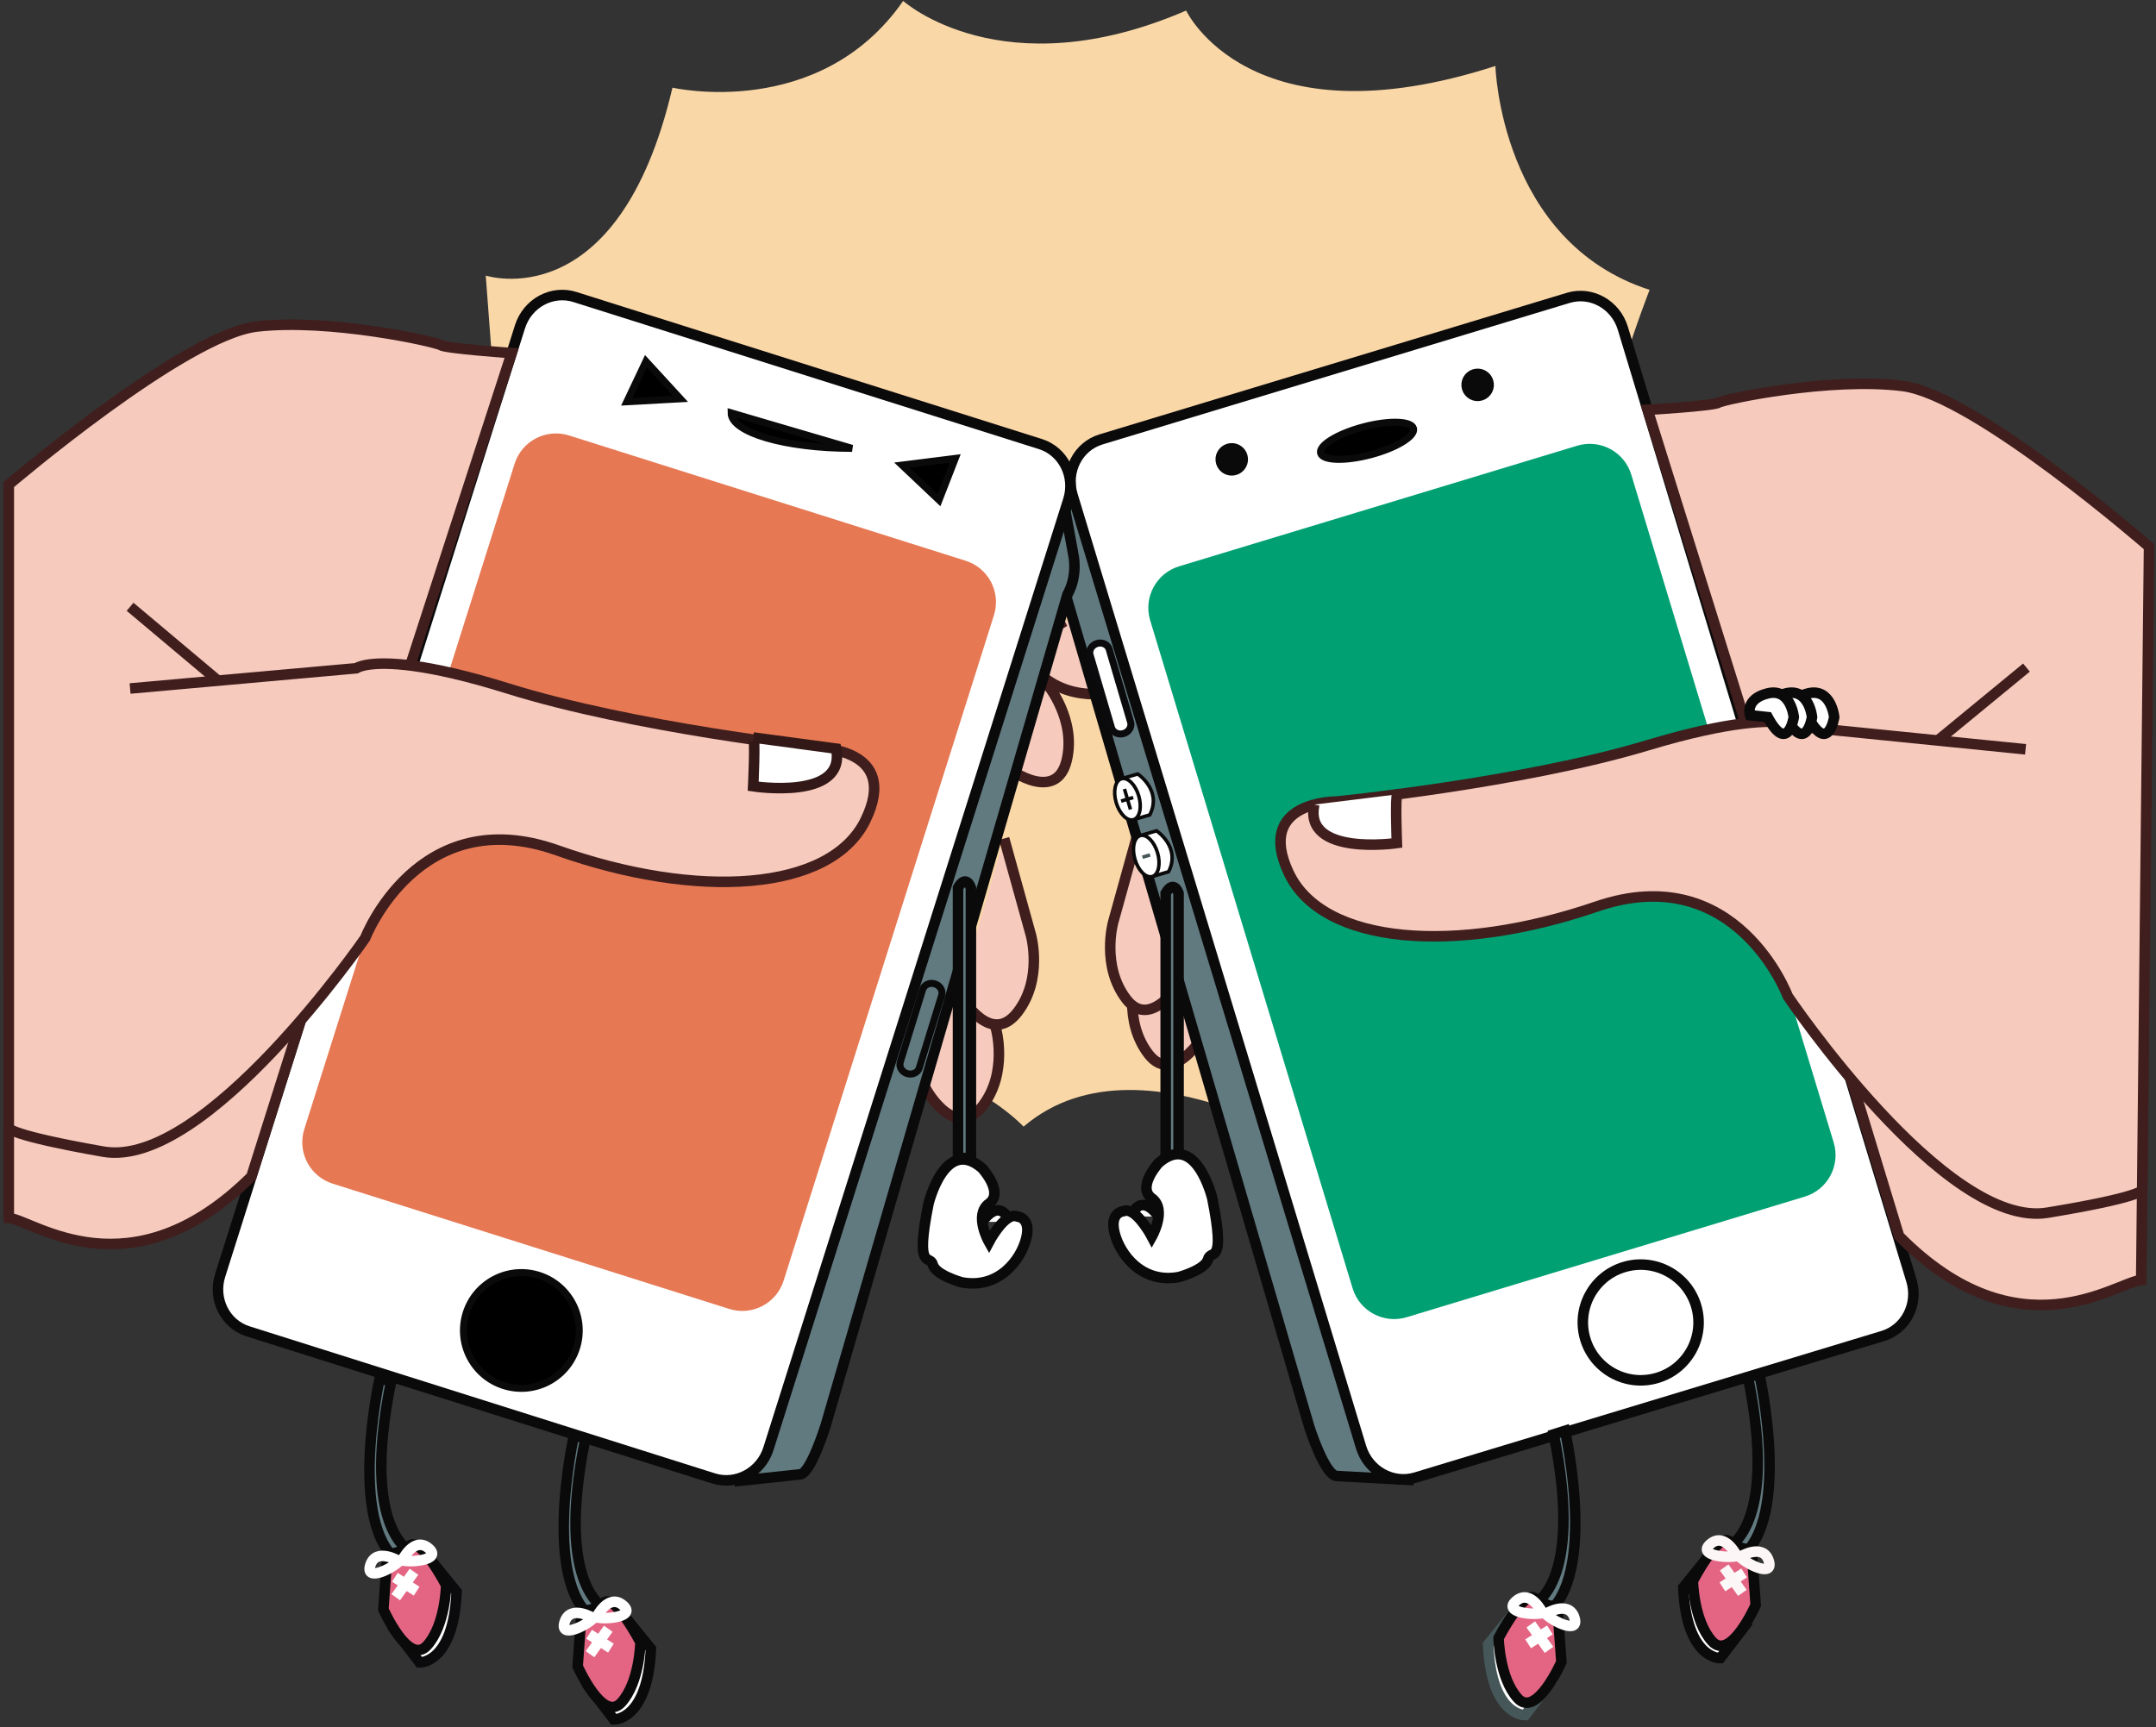 <?xml version="1.0" encoding="UTF-8" standalone="no"?>
<svg width="614px" height="492px" viewBox="0 0 614 492" version="1.1" xmlns="http://www.w3.org/2000/svg" xmlns:xlink="http://www.w3.org/1999/xlink" xmlns:sketch="http://www.bohemiancoding.com/sketch/ns">
    <rect x="0" y="0" width="614" height="492" fill="#333333" stroke="none"/>
    <!-- Generator: Sketch 3.2.2 (9983) - http://www.bohemiancoding.com/sketch -->
    <title>Untitled</title>
    <desc>Created with Sketch.</desc>
    <defs></defs>
    <g id="Page-1" stroke="none" stroke-width="1" fill="none" fill-rule="evenodd" sketch:type="MSPage">
        <g id="cheers6ai" sketch:type="MSLayerGroup" transform="translate(2, 0)">
            <path d="M189.51,24.968 C189.51,24.968 231.351,34.575 255.212,0.263 C255.212,0.263 283.412,25.654 335.799,3.008 C335.799,3.008 353.872,41.437 423.869,18.792 C423.869,18.792 425.242,68.805 467.788,82.571 C467.788,82.571 411.518,224.339 467.788,265.333 C467.788,265.333 378.823,281.623 385.563,335.15 C385.563,335.15 324.64,290.908 289.504,320.919 C289.504,320.919 252.271,280.981 200.822,320.074 C200.822,320.074 193.293,265.152 145.256,279.564 C145.256,279.564 180.94,210.941 145.256,197.215 C109.571,183.489 145.256,197.215 145.256,197.215 L136.335,78.494 C136.335,78.494 174.062,90.847 189.51,24.968" id="Fill-6" fill="#FAD7A7" sketch:type="MSShapeGroup"></path>
            <path d="M274.017,265.529 L281.643,293.025 C281.643,293.025 285.16,305.525 277.83,315.025 C270.5,324.525 262.463,312.025 261.278,309.314" id="Fill-7" fill="#F6CABC" sketch:type="MSShapeGroup"></path>
            <path d="M274.017,265.529 L281.643,293.025 C281.643,293.025 285.16,305.525 277.83,315.025 C270.5,324.525 262.463,312.025 261.278,309.314" id="Stroke-8" stroke="#401E1D" stroke-width="3" sketch:type="MSShapeGroup"></path>
            <path d="M283.963,238.841 L291.589,266.335 C291.589,266.335 295.106,278.835 287.776,288.335 C280.446,297.835 272.41,285.335 271.224,282.626" id="Fill-9" fill="#F6CABC" sketch:type="MSShapeGroup"></path>
            <path d="M283.963,238.841 L291.589,266.335 C291.589,266.335 295.106,278.835 287.776,288.335 C280.446,297.835 272.41,285.335 271.224,282.626" id="Stroke-10" stroke="#401E1D" stroke-width="3" sketch:type="MSShapeGroup"></path>
            <path d="M328.919,250.808 L321.294,278.303 C321.294,278.303 317.776,290.803 325.106,300.304 C332.437,309.804 341.977,293.738 343.162,291.027" id="Fill-11" fill="#F6CABC" sketch:type="MSShapeGroup"></path>
            <path d="M328.919,250.808 L321.294,278.303 C321.294,278.303 317.776,290.803 325.106,300.304 C332.437,309.804 341.977,293.738 343.162,291.027" id="Stroke-12" stroke="#401E1D" stroke-width="3" sketch:type="MSShapeGroup"></path>
            <path d="M322.639,235.192 L315.014,262.687 C315.014,262.687 311.496,275.187 318.826,284.687 C326.156,294.187 335.696,278.121 336.882,275.412" id="Fill-13" fill="#F6CABC" sketch:type="MSShapeGroup"></path>
            <path d="M322.639,235.192 L315.014,262.687 C315.014,262.687 311.496,275.187 318.826,284.687 C326.156,294.187 335.696,278.121 336.882,275.412" id="Stroke-14" stroke="#401E1D" stroke-width="3" sketch:type="MSShapeGroup"></path>
            <path d="M278.138,172.976 L296.296,194.985 C296.296,194.985 304.597,204.971 301.769,216.632 C298.941,228.294 286.512,220.148 284.326,218.155" id="Fill-15" fill="#F6CABC" sketch:type="MSShapeGroup"></path>
            <path d="M278.138,172.976 L296.296,194.985 C296.296,194.985 304.597,204.971 301.769,216.632 C298.941,228.294 286.512,220.148 284.326,218.155" id="Stroke-16" stroke="#401E1D" stroke-width="3" sketch:type="MSShapeGroup"></path>
            <path d="M345.613,187.553 L318.524,196.515 C318.524,196.515 306.211,200.64 296.364,193.783 C286.517,186.926 298.609,178.287 301.257,176.971" id="Fill-17" fill="#F6CABC" sketch:type="MSShapeGroup"></path>
            <path d="M345.613,187.553 L318.524,196.515 C318.524,196.515 306.211,200.64 296.364,193.783 C286.517,186.926 298.609,178.287 301.257,176.971" id="Stroke-18" stroke="#401E1D" stroke-width="3" sketch:type="MSShapeGroup"></path>
            <path d="M304.627,132.462 L299.124,154.729 C299.124,154.729 297.232,160.748 300.584,166.284 L370.869,406.455 C370.869,406.455 375.272,420.373 378.734,420.441 L400.597,421.625" id="Fill-19" fill="#617A80" sketch:type="MSShapeGroup"></path>
            <path d="M304.627,132.462 L299.124,154.729 C299.124,154.729 297.232,160.748 300.584,166.284 L370.869,406.455 C370.869,406.455 375.272,420.373 378.734,420.441 L400.597,421.625" id="Stroke-20" stroke="#0B0A0B" stroke-width="3" sketch:type="MSShapeGroup"></path>
            <path d="M330.795,248.314 L326.152,249.679 L322.726,238.021 L327.367,236.656 C327.367,236.656 334.356,241.287 330.795,248.314" id="Fill-21" fill="#FFFFFF" sketch:type="MSShapeGroup"></path>
            <path d="M330.795,248.314 L326.152,249.679 L322.726,238.021 L327.367,236.656 C327.367,236.656 334.356,241.287 330.795,248.314 L330.795,248.314 Z" id="Stroke-22" stroke="#0B0A0B" sketch:type="MSShapeGroup"></path>
            <path d="M327.653,242.905 C328.6,246.125 327.927,249.157 326.152,249.679 C324.376,250.201 322.17,248.013 321.225,244.795 C320.276,241.575 320.95,238.543 322.726,238.021 C324.502,237.5 326.707,239.686 327.653,242.905" id="Fill-23" fill="#FFFFFF" sketch:type="MSShapeGroup"></path>
            <path d="M327.653,242.905 C328.6,246.125 327.927,249.157 326.152,249.679 C324.376,250.201 322.17,248.013 321.225,244.795 C320.276,241.575 320.95,238.543 322.726,238.021 C324.502,237.5 326.707,239.686 327.653,242.905 L327.653,242.905 Z" id="Stroke-24" stroke="#0B0A0B" sketch:type="MSShapeGroup"></path>
            <path d="M319.978,205.685 C320.379,207.047 319.484,208.51 317.981,208.952 C316.479,209.393 314.937,208.647 314.534,207.284 L308.441,186.558 C308.042,185.196 308.936,183.734 310.438,183.292 C311.941,182.85 313.484,183.597 313.886,184.959 L319.978,205.685" id="Fill-25" fill="#FFFFFF" sketch:type="MSShapeGroup"></path>
            <path d="M319.978,205.685 C320.379,207.047 319.484,208.51 317.981,208.952 C316.479,209.393 314.937,208.647 314.534,207.284 L308.441,186.558 C308.042,185.196 308.936,183.734 310.438,183.292 C311.941,182.85 313.484,183.597 313.886,184.959 L319.978,205.685 L319.978,205.685 Z" id="Stroke-26" stroke="#0B0A0C" stroke-width="2" sketch:type="MSShapeGroup"></path>
            <path d="M325.444,232.122 L320.802,233.488 L317.374,221.829 L322.019,220.463 C322.019,220.463 329.006,225.095 325.444,232.122" id="Fill-27" fill="#FFFFFF" sketch:type="MSShapeGroup"></path>
            <path d="M325.444,232.122 L320.802,233.488 L317.374,221.829 L322.019,220.463 C322.019,220.463 329.006,225.095 325.444,232.122 L325.444,232.122 Z" id="Stroke-28" stroke="#0B0A0B" sketch:type="MSShapeGroup"></path>
            <path d="M322.303,226.714 C323.249,229.933 322.576,232.965 320.802,233.488 C319.026,234.009 316.818,231.822 315.873,228.603 C314.928,225.383 315.599,222.351 317.374,221.829 C319.149,221.307 321.356,223.493 322.303,226.714" id="Fill-29" fill="#FFFFFF" sketch:type="MSShapeGroup"></path>
            <path d="M322.303,226.714 C323.249,229.933 322.576,232.965 320.802,233.488 C319.026,234.009 316.818,231.822 315.873,228.603 C314.928,225.383 315.599,222.351 317.374,221.829 C319.149,221.307 321.356,223.493 322.303,226.714 L322.303,226.714 Z" id="Stroke-30" stroke="#0B0A0B" sketch:type="MSShapeGroup"></path>
            <path d="M318.232,224.743 L319.945,230.572" id="Fill-31" fill="#FFFFFF" sketch:type="MSShapeGroup"></path>
            <path d="M318.232,224.743 L319.945,230.572" id="Stroke-32" stroke="#0B0A0B" sketch:type="MSShapeGroup"></path>
            <path d="M317.273,228.191 L320.721,227.178" id="Fill-33" fill="#FFFFFF" sketch:type="MSShapeGroup"></path>
            <path d="M317.273,228.191 L320.721,227.178" id="Stroke-34" stroke="#0B0A0B" sketch:type="MSShapeGroup"></path>
            <path d="M323.35,244.17 L325.525,243.53" id="Stroke-35" stroke="#455759" sketch:type="MSShapeGroup"></path>
            <path d="M299.751,136.524 L303.674,158.002 C303.674,158.002 305.081,163.791 302.01,169.317 L233.139,406.029 C233.139,406.029 228.866,419.763 225.892,419.964 L207.099,421.97" id="Fill-36" fill="#617A80" sketch:type="MSShapeGroup"></path>
            <path d="M299.751,136.524 L303.674,158.002 C303.674,158.002 305.081,163.791 302.01,169.317 L233.139,406.029 C233.139,406.029 228.866,419.763 225.892,419.964 L207.099,421.97" id="Stroke-37" stroke="#0B0A0B" stroke-width="3" sketch:type="MSShapeGroup"></path>
            <path d="M542.34,364.738 C544.389,371.496 540.753,378.578 534.22,380.558 L401.15,420.878 C394.617,422.859 387.66,418.982 385.613,412.226 L303.428,140.988 C301.383,134.23 305.017,127.146 311.55,125.167 L444.619,84.847 C451.152,82.868 458.109,86.741 460.156,93.499 L542.34,364.738" id="Fill-38" fill="#FFFFFF" sketch:type="MSShapeGroup"></path>
            <path d="M542.34,364.738 C544.389,371.496 540.753,378.578 534.22,380.558 L401.15,420.878 C394.617,422.859 387.66,418.982 385.613,412.226 L303.428,140.988 C301.383,134.23 305.017,127.146 311.55,125.167 L444.619,84.847 C451.152,82.868 458.109,86.741 460.156,93.499 L542.34,364.738 L542.34,364.738 Z" id="Stroke-39" stroke="#0B0A0B" stroke-width="3" sketch:type="MSShapeGroup"></path>
            <path d="M520.211,325.449 C522.192,331.982 518.502,338.882 511.969,340.861 L398.612,375.208 C392.079,377.187 385.179,373.496 383.199,366.964 L325.558,176.724 C323.576,170.191 327.269,163.29 333.802,161.311 L447.158,126.963 C453.691,124.984 460.59,128.676 462.569,135.209 L520.211,325.449" id="Fill-40" fill="#00A072" sketch:type="MSShapeGroup"></path>
            <path d="M481.023,371.923 C483.662,380.634 478.739,389.835 470.03,392.474 C461.321,395.115 452.12,390.193 449.481,381.48 C446.841,372.769 451.762,363.572 460.473,360.931 C469.183,358.292 478.383,363.214 481.023,371.923" id="Fill-41" fill="#FFFFFF" sketch:type="MSShapeGroup"></path>
            <path d="M481.023,371.923 C483.662,380.634 478.739,389.835 470.03,392.474 C461.321,395.115 452.12,390.193 449.481,381.48 C446.841,372.769 451.762,363.572 460.473,360.931 C469.183,358.292 478.383,363.214 481.023,371.923 L481.023,371.923 Z" id="Stroke-42" stroke="#0B0A0B" stroke-width="3" sketch:type="MSShapeGroup"></path>
            <path d="M351.784,129.938 C352.285,131.593 351.349,133.342 349.694,133.844 C348.039,134.346 346.291,133.409 345.788,131.755 C345.287,130.099 346.222,128.351 347.876,127.849 C349.533,127.346 351.281,128.283 351.784,129.938" id="Fill-43" fill="#0B0A0B" sketch:type="MSShapeGroup"></path>
            <path d="M351.784,129.938 C352.285,131.593 351.349,133.342 349.694,133.844 C348.039,134.346 346.291,133.409 345.788,131.755 C345.287,130.099 346.222,128.351 347.876,127.849 C349.533,127.346 351.281,128.283 351.784,129.938 L351.784,129.938 Z" id="Stroke-44" stroke="#0B0A0B" stroke-width="3" sketch:type="MSShapeGroup"></path>
            <path d="M421.809,108.72 C422.31,110.376 421.375,112.125 419.719,112.627 C418.064,113.128 416.315,112.192 415.815,110.538 C415.312,108.882 416.248,107.132 417.902,106.631 C419.558,106.129 421.308,107.065 421.809,108.72" id="Fill-45" fill="#0B0A0B" sketch:type="MSShapeGroup"></path>
            <path d="M421.809,108.72 C422.31,110.376 421.375,112.125 419.719,112.627 C418.064,113.128 416.315,112.192 415.815,110.538 C415.312,108.882 416.248,107.132 417.902,106.631 C419.558,106.129 421.308,107.065 421.809,108.72 L421.809,108.72 Z" id="Stroke-46" stroke="#0B0A0B" stroke-width="3" sketch:type="MSShapeGroup"></path>
            <path d="M216.844,412.658 C214.717,419.388 207.715,423.181 201.207,421.125 L68.624,379.228 C62.116,377.171 58.564,370.046 60.691,363.312 L146.087,93.068 C148.216,86.335 155.217,82.545 161.725,84.601 L294.308,126.497 C300.816,128.553 304.368,135.679 302.24,142.412 L216.844,412.658" id="Fill-47" fill="#FFFFFF" sketch:type="MSShapeGroup"></path>
            <path d="M216.844,412.658 C214.717,419.388 207.715,423.181 201.207,421.125 L68.624,379.228 C62.116,377.171 58.564,370.046 60.691,363.312 L146.087,93.068 C148.216,86.335 155.217,82.545 161.725,84.601 L294.308,126.497 C300.816,128.553 304.368,135.679 302.24,142.412 L216.844,412.658 L216.844,412.658 Z" id="Stroke-48" stroke="#0B0A0B" stroke-width="3" sketch:type="MSShapeGroup"></path>
            <path d="M221.17,364.783 C219.114,371.292 212.169,374.902 205.661,372.845 L92.72,337.156 C86.212,335.101 82.603,328.156 84.659,321.648 L144.554,132.103 C146.611,125.594 153.555,121.985 160.064,124.042 L273.004,159.731 C279.513,161.788 283.122,168.731 281.065,175.24 L221.17,364.783" id="Fill-49" fill="#E67853" sketch:type="MSShapeGroup"></path>
            <path d="M162.186,383.951 C159.443,392.628 150.185,397.441 141.507,394.699 C132.829,391.957 128.017,382.697 130.759,374.019 C133.502,365.339 142.759,360.529 151.438,363.271 C160.115,366.013 164.928,375.271 162.186,383.951" id="Fill-50" fill="#FFFFFF" sketch:type="MSShapeGroup"></path>
            <path d="M162.186,383.951 C159.443,392.628 150.185,397.441 141.507,394.699 C132.829,391.957 128.017,382.697 130.759,374.019 C133.502,365.339 142.759,360.529 151.438,363.271 C160.115,366.013 164.928,375.271 162.186,383.951 L162.186,383.951 Z M181.958,102.909 L191.777,113.601 L176.503,114.437 L181.958,102.909 Z M265.419,142.464 L254.875,132.488 L270.052,130.583 L265.419,142.464 Z M206.208,117.6 C206.208,123.19 221.613,127.713 240.651,127.713 L206.208,117.6 Z M400.555,122.053 C401.135,124.239 395.679,127.581 388.369,129.517 C381.06,131.453 374.664,131.251 374.086,129.064 C373.508,126.877 378.964,123.537 386.273,121.6 C393.584,119.665 399.978,119.866 400.555,122.053 L400.555,122.053 Z" id="Stroke-51" stroke="#0B0A0B" stroke-width="2" fill="#000000" sketch:type="MSShapeGroup"></path>
            <path d="M106.148,392.558 C106.148,392.558 96,437.525 113.5,446.025 L115.5,442.275 C115.5,442.275 100.555,436.955 109.361,393.574 L106.148,392.558" id="Fill-52" fill="#617A80" sketch:type="MSShapeGroup"></path>
            <path d="M106.148,392.558 C106.148,392.558 96,437.525 113.5,446.025 L115.5,442.275 C115.5,442.275 100.555,436.955 109.361,393.574 L106.148,392.558 L106.148,392.558 Z" id="Stroke-53" stroke="#0B0A0B" stroke-width="3" sketch:type="MSShapeGroup"></path>
            <path d="M110.094,463.847 L117.492,473.56 C117.492,473.56 127.171,473.89 128.033,453.425 L119.194,442.521 L110.094,463.847" id="Fill-54" fill="#FFFFFF" sketch:type="MSShapeGroup"></path>
            <path d="M110.094,463.847 L117.492,473.56 C117.492,473.56 127.171,473.89 128.033,453.425 L119.194,442.521 L110.094,463.847 L110.094,463.847 Z" id="Stroke-55" stroke="#0B0A0C" stroke-width="3" sketch:type="MSShapeGroup"></path>
            <path d="M108.356,442.056 C108.356,442.056 109.759,443.742 114.785,440.191 C117.967,437.943 125.054,451.564 125.054,451.564 C125.054,451.564 124.878,462.976 119.588,468.771 C114.298,474.562 107.179,458.427 107.179,458.427 L108.356,442.056" id="Fill-56" fill="#E36583" sketch:type="MSShapeGroup"></path>
            <path d="M108.356,442.056 C108.356,442.056 109.759,443.742 114.785,440.191 C117.967,437.943 125.054,451.564 125.054,451.564 C125.054,451.564 124.878,462.976 119.588,468.771 C114.298,474.562 107.179,458.427 107.179,458.427 L108.356,442.056 L108.356,442.056 Z" id="Stroke-57" stroke="#0B0A0B" stroke-width="3" sketch:type="MSShapeGroup"></path>
            <path d="M110.454,449.289 L116.653,453.242" id="Fill-58" fill="#FFFFFF" sketch:type="MSShapeGroup"></path>
            <path d="M110.454,449.289 L116.653,453.242" id="Stroke-59" stroke="#FFFFFF" stroke-width="3" sketch:type="MSShapeGroup"></path>
            <path d="M110.706,454.966 L115.896,447.71" id="Fill-60" fill="#FFFFFF" sketch:type="MSShapeGroup"></path>
            <path d="M110.706,454.966 L115.896,447.71 L110.706,454.966 Z M111.652,444.708 C111.652,444.708 105.179,440.712 103.497,445.73 C101.815,450.748 109.728,446.785 111.652,444.708 L111.652,444.708 Z M112.536,444.453 C112.536,444.453 115.867,437.611 119.972,440.953 C124.077,444.292 115.273,445.177 112.536,444.453 L112.536,444.453 Z M111.246,443.308 L112.08,446.183 L111.246,443.308 Z" id="Stroke-61" stroke="#FFFFFF" stroke-width="3" sketch:type="MSShapeGroup"></path>
            <path d="M161.477,408.789 C161.477,408.789 151.329,453.755 168.829,462.255 L170.829,458.505 C170.829,458.505 155.884,453.185 164.69,409.804 L161.477,408.789" id="Fill-62" fill="#617A80" sketch:type="MSShapeGroup"></path>
            <path d="M161.477,408.789 C161.477,408.789 151.329,453.755 168.829,462.255 L170.829,458.505 C170.829,458.505 155.884,453.185 164.69,409.804 L161.477,408.789 L161.477,408.789 Z" id="Stroke-63" stroke="#0B0A0B" stroke-width="3" sketch:type="MSShapeGroup"></path>
            <path d="M165.423,480.078 L172.821,489.791 C172.821,489.791 182.501,490.121 183.362,469.656 L174.523,458.751 L165.423,480.078" id="Fill-64" fill="#FFFFFF" sketch:type="MSShapeGroup"></path>
            <path d="M165.423,480.078 L172.821,489.791 C172.821,489.791 182.501,490.121 183.362,469.656 L174.523,458.751 L165.423,480.078 L165.423,480.078 Z" id="Stroke-65" stroke="#0B0A0B" stroke-width="3" sketch:type="MSShapeGroup"></path>
            <path d="M163.686,458.287 C163.686,458.287 165.088,459.972 170.114,456.421 C173.296,454.173 180.383,467.794 180.383,467.794 C180.383,467.794 180.208,479.207 174.917,485.001 C169.627,490.792 162.508,474.658 162.508,474.658 L163.686,458.287" id="Fill-66" fill="#E36583" sketch:type="MSShapeGroup"></path>
            <path d="M163.686,458.287 C163.686,458.287 165.088,459.972 170.114,456.421 C173.296,454.173 180.383,467.794 180.383,467.794 C180.383,467.794 180.208,479.207 174.917,485.001 C169.627,490.792 162.508,474.658 162.508,474.658 L163.686,458.287 L163.686,458.287 Z" id="Stroke-67" stroke="#0B0A0B" stroke-width="3" sketch:type="MSShapeGroup"></path>
            <path d="M165.783,465.519 L171.982,469.472" id="Fill-68" fill="#FFFFFF" sketch:type="MSShapeGroup"></path>
            <path d="M165.783,465.519 L171.982,469.472" id="Stroke-69" stroke="#FFFFFF" stroke-width="3" sketch:type="MSShapeGroup"></path>
            <path d="M166.035,471.197 L171.225,463.941" id="Fill-70" fill="#FFFFFF" sketch:type="MSShapeGroup"></path>
            <path d="M166.035,471.197 L171.225,463.941 L166.035,471.197 Z M166.981,460.939 C166.981,460.939 160.508,456.943 158.826,461.96 C157.145,466.978 165.057,463.015 166.981,460.939 L166.981,460.939 Z M167.865,460.683 C167.865,460.683 171.196,453.841 175.301,457.183 C179.406,460.523 170.603,461.408 167.865,460.683 L167.865,460.683 Z M166.575,459.539 L167.409,462.414 L166.575,459.539 Z" id="Stroke-71" stroke="#FFFFFF" stroke-width="3" sketch:type="MSShapeGroup"></path>
            <path d="M499.022,391.326 C499.022,391.326 509.168,436.292 491.668,444.792 L489.668,441.042 C489.668,441.042 504.613,435.722 495.808,392.341 L499.022,391.326" id="Fill-72" fill="#617A80" sketch:type="MSShapeGroup"></path>
            <path d="M499.022,391.326 C499.022,391.326 509.168,436.292 491.668,444.792 L489.668,441.042 C489.668,441.042 504.613,435.722 495.808,392.341 L499.022,391.326 L499.022,391.326 Z" id="Stroke-73" stroke="#0B0A0B" stroke-width="3" sketch:type="MSShapeGroup"></path>
            <path d="M495.31,462.615 L487.911,472.328 C487.911,472.328 478.232,472.658 477.371,452.193 L486.21,441.289 L495.31,462.615" id="Fill-74" fill="#FFFFFF" sketch:type="MSShapeGroup"></path>
            <path d="M495.31,462.615 L487.911,472.328 C487.911,472.328 478.232,472.658 477.371,452.193 L486.21,441.289 L495.31,462.615 L495.31,462.615 Z" id="Stroke-75" stroke="#0B0A0B" stroke-width="3" sketch:type="MSShapeGroup"></path>
            <path d="M496.813,440.824 C496.813,440.824 495.41,442.509 490.384,438.958 C487.201,436.71 480.115,450.332 480.115,450.332 C480.115,450.332 480.29,461.744 485.58,467.539 C490.871,473.33 497.99,457.195 497.99,457.195 L496.813,440.824" id="Fill-76" fill="#E36583" sketch:type="MSShapeGroup"></path>
            <path d="M496.813,440.824 C496.813,440.824 495.41,442.509 490.384,438.958 C487.201,436.71 480.115,450.332 480.115,450.332 C480.115,450.332 480.29,461.744 485.58,467.539 C490.871,473.33 497.99,457.195 497.99,457.195 L496.813,440.824 L496.813,440.824 Z" id="Stroke-77" stroke="#0B0A0B" stroke-width="3" sketch:type="MSShapeGroup"></path>
            <path d="M494.715,448.056 L488.516,452.009" id="Stroke-78" stroke="#FDFBFA" stroke-width="3" sketch:type="MSShapeGroup"></path>
            <path d="M494.21,453.734 L489.021,446.478 L494.21,453.734 Z M493.517,443.476 C493.517,443.476 499.99,439.48 501.672,444.498 C503.354,449.515 495.441,445.552 493.517,443.476 L493.517,443.476 Z M492.633,443.22 C492.633,443.22 489.301,436.378 485.196,439.72 C481.092,443.06 489.895,443.945 492.633,443.22 L492.633,443.22 Z M493.922,442.076 L493.089,444.951 L493.922,442.076 Z" id="Stroke-79" stroke="#FCF6F6" stroke-width="3" sketch:type="MSShapeGroup"></path>
            <path d="M443.691,407.556 C443.691,407.556 453.84,452.523 436.34,461.023 L434.34,457.273 C434.34,457.273 449.284,451.953 440.479,408.572 L443.691,407.556" id="Fill-80" fill="#617A80" sketch:type="MSShapeGroup"></path>
            <path d="M443.691,407.556 C443.691,407.556 453.84,452.523 436.34,461.023 L434.34,457.273 C434.34,457.273 449.284,451.953 440.479,408.572 L443.691,407.556 L443.691,407.556 Z" id="Stroke-81" stroke="#0B0A0B" stroke-width="3" sketch:type="MSShapeGroup"></path>
            <path d="M439.745,478.845 L432.348,488.558 C432.348,488.558 422.668,488.888 421.807,468.423 L430.645,457.519 L439.745,478.845" id="Fill-82" fill="#FFFFFF" sketch:type="MSShapeGroup"></path>
            <path d="M439.745,478.845 L432.348,488.558 C432.348,488.558 422.668,488.888 421.807,468.423 L430.645,457.519 L439.745,478.845 L439.745,478.845 Z" id="Stroke-83" stroke="#455759" stroke-width="3" sketch:type="MSShapeGroup"></path>
            <path d="M441.482,457.054 C441.482,457.054 440.08,458.74 435.055,455.189 C431.873,452.941 424.785,466.562 424.785,466.562 C424.785,466.562 424.961,477.974 430.252,483.769 C435.541,489.56 442.66,473.425 442.66,473.425 L441.482,457.054" id="Fill-84" fill="#E36583" sketch:type="MSShapeGroup"></path>
            <path d="M441.482,457.054 C441.482,457.054 440.08,458.74 435.055,455.189 C431.873,452.941 424.785,466.562 424.785,466.562 C424.785,466.562 424.961,477.974 430.252,483.769 C435.541,489.56 442.66,473.425 442.66,473.425 L441.482,457.054 L441.482,457.054 Z" id="Stroke-85" stroke="#0B0A0B" stroke-width="3" sketch:type="MSShapeGroup"></path>
            <path d="M439.386,464.287 L433.187,468.24" id="Fill-86" fill="#FFFFFF" sketch:type="MSShapeGroup"></path>
            <path d="M439.386,464.287 L433.187,468.24" id="Stroke-87" stroke="#FFFFFF" stroke-width="3" sketch:type="MSShapeGroup"></path>
            <path d="M439.133,469.964 L433.943,462.708" id="Fill-88" fill="#FFFFFF" sketch:type="MSShapeGroup"></path>
            <path d="M439.133,469.964 L433.943,462.708 L439.133,469.964 Z M438.188,459.707 C438.188,459.707 444.66,455.71 446.343,460.728 C448.023,465.746 440.111,461.783 438.188,459.707 L438.188,459.707 Z M437.304,459.451 C437.304,459.451 433.973,452.609 429.867,455.951 C425.763,459.291 434.566,460.175 437.304,459.451 L437.304,459.451 Z M438.594,458.306 L437.76,461.181 L438.594,458.306 Z" id="Stroke-89" stroke="#FFFFFF" stroke-width="3" sketch:type="MSShapeGroup"></path>
            <path d="M259.804,304.189 C259.386,305.546 257.833,306.273 256.336,305.81 C254.839,305.349 253.965,303.875 254.383,302.517 L260.75,281.874 C261.169,280.517 262.721,279.791 264.218,280.252 C265.716,280.714 266.59,282.189 266.172,283.546 L259.804,304.189" id="Fill-90" fill="#617A80" sketch:type="MSShapeGroup"></path>
            <path d="M259.804,304.189 C259.386,305.546 257.833,306.273 256.336,305.81 C254.839,305.349 253.965,303.875 254.383,302.517 L260.75,281.874 C261.169,280.517 262.721,279.791 264.218,280.252 C265.716,280.714 266.59,282.189 266.172,283.546 L259.804,304.189 L259.804,304.189 Z" id="Stroke-91" stroke="#0B0A0B" stroke-width="2" sketch:type="MSShapeGroup"></path>
            <path d="M270.833,252.863 L270.833,329.859 L274.5,329.859 L274.5,252.863 C274.5,252.863 273.167,248.867 270.833,252.863" id="Fill-92" fill="#617A80" sketch:type="MSShapeGroup"></path>
            <path d="M270.833,252.863 L270.833,329.859 L274.5,329.859 L274.5,252.863 C274.5,252.863 273.167,248.867 270.833,252.863 L270.833,252.863 Z" id="Stroke-93" stroke="#0B0A0B" stroke-width="3" sketch:type="MSShapeGroup"></path>
            <path d="M329.974,254.421 L329.974,331.417 L333.641,331.417 L333.641,254.421 C333.641,254.421 332.307,250.425 329.974,254.421" id="Fill-94" fill="#617A80" sketch:type="MSShapeGroup"></path>
            <path d="M329.974,254.421 L329.974,331.417 L333.641,331.417 L333.641,254.421 C333.641,254.421 332.307,250.425 329.974,254.421 L329.974,254.421 Z" id="Stroke-95" stroke="#0B0A0B" stroke-width="3" sketch:type="MSShapeGroup"></path>
            <path d="M285.591,348.042 C285.591,348.042 283.195,340.673 277.695,348.042" id="Fill-96" fill="#FFFFFF" sketch:type="MSShapeGroup"></path>
            <path d="M285.591,348.042 C285.591,348.042 283.195,340.673 277.695,348.042" id="Stroke-97" stroke="#0B0A0B" stroke-width="3" sketch:type="MSShapeGroup"></path>
            <path d="M262.432,342.843 C262.432,342.843 267.088,323.525 277.695,332.775 C277.695,332.775 284.036,339.664 279.643,342.843 C275.25,346.025 279.643,353.775 279.643,353.775 C279.643,353.775 283.17,347.076 286.397,346.406 C286.857,346.31 287.313,346.337 287.75,346.525 C287.75,346.525 291.744,346.775 290.247,352.775 C288.75,358.775 282.515,367.275 271.882,365.275 C271.882,365.275 264.396,363.218 263.646,360.218 C262.896,357.218 258.5,362.501 262.432,342.843" id="Fill-98" fill="#FFFFFF" sketch:type="MSShapeGroup"></path>
            <path d="M262.432,342.843 C262.432,342.843 267.088,323.525 277.695,332.775 C277.695,332.775 284.036,339.664 279.643,342.843 C275.25,346.025 279.643,353.775 279.643,353.775 C279.643,353.775 283.17,347.076 286.397,346.406 C286.857,346.31 287.313,346.337 287.75,346.525 C287.75,346.525 291.744,346.775 290.247,352.775 C288.75,358.775 282.515,367.275 271.882,365.275 C271.882,365.275 264.396,363.218 263.646,360.218 C262.896,357.218 258.5,362.501 262.432,342.843 L262.432,342.843 Z" id="Stroke-99" stroke="#0B0A0B" stroke-width="3" sketch:type="MSShapeGroup"></path>
            <path d="M320.082,346.529 C320.082,346.529 322.479,339.16 327.979,346.529" id="Fill-100" fill="#FFFFFF" sketch:type="MSShapeGroup"></path>
            <path d="M320.082,346.529 C320.082,346.529 322.479,339.16 327.979,346.529" id="Stroke-101" stroke="#0B0A0B" stroke-width="3" sketch:type="MSShapeGroup"></path>
            <path d="M343.242,341.33 C343.242,341.33 338.586,322.009 327.979,331.259 C327.979,331.259 321.638,338.148 326.031,341.33 C330.424,344.509 326.031,352.259 326.031,352.259 C326.031,352.259 322.504,345.56 319.277,344.89 C318.816,344.794 318.361,344.822 317.924,345.009 C317.924,345.009 313.93,345.259 315.427,351.259 C316.924,357.259 323.159,365.759 333.791,363.759 C333.791,363.759 341.277,361.705 342.027,358.705 C342.777,355.705 347.174,360.986 343.242,341.33" id="Fill-102" fill="#FFFFFF" sketch:type="MSShapeGroup"></path>
            <path d="M343.242,341.33 C343.242,341.33 338.586,322.009 327.979,331.259 C327.979,331.259 321.638,338.148 326.031,341.33 C330.424,344.509 326.031,352.259 326.031,352.259 C326.031,352.259 322.504,345.56 319.277,344.89 C318.816,344.794 318.361,344.822 317.924,345.009 C317.924,345.009 313.93,345.259 315.427,351.259 C316.924,357.259 323.159,365.759 333.791,363.759 C333.791,363.759 341.277,361.705 342.027,358.705 C342.777,355.705 347.174,360.986 343.242,341.33 L343.242,341.33 Z" id="Stroke-103" stroke="#0B0A0B" stroke-width="3" sketch:type="MSShapeGroup"></path>
            <path d="M0.5,346.935 C7.544,347.576 35.045,369.349 69.591,335.15 L91.59,265.529 L0.501,280.114 L0.5,346.935" id="Fill-104" fill="#F6CABC" sketch:type="MSShapeGroup"></path>
            <path d="M0.5,346.935 C7.544,347.576 35.045,369.349 69.591,335.15 L91.59,265.529 L0.501,280.114 L0.5,346.935 L0.5,346.935 Z" id="Stroke-105" stroke="#401E1D" stroke-width="3" sketch:type="MSShapeGroup"></path>
            <path d="M35.045,196.121 L99.442,190.358 C99.442,190.358 102.359,188.202 113.458,189.397 C114.13,189.47 114.833,189.554 115.567,189.652 C121.967,190.509 130.742,192.395 142.67,196.122 C178.532,207.329 231.045,213.092 231.045,213.092 C231.045,213.092 254.42,213.093 244.494,233.585 C234.567,254.078 196.463,256.32 156.758,242.231 C117.053,228.142 102.004,267.207 102.004,267.207 C102.004,267.207 56.536,333.167 27.397,328.044 C0.5,323.316 0.5,321.32 0.5,321.32 L0.5,138.05 C0.5,138.05 50.451,95.418 71.104,93.016 C91.757,90.614 122.016,97.338 123.457,98.299 C124.898,99.26 143.715,100.576 143.715,100.576 L114.833,189.554" id="Fill-107" fill="#F6CABC" sketch:type="MSShapeGroup"></path>
            <path d="M35.045,196.121 L99.442,190.358 C99.442,190.358 102.359,188.202 113.458,189.397 C114.13,189.47 114.833,189.554 115.567,189.652 C121.967,190.509 130.742,192.395 142.67,196.122 C178.532,207.329 231.045,213.092 231.045,213.092 C231.045,213.092 254.42,213.093 244.494,233.585 C234.567,254.078 196.463,256.32 156.758,242.231 C117.053,228.142 102.004,267.207 102.004,267.207 C102.004,267.207 56.536,333.167 27.397,328.044 C0.5,323.316 0.5,321.32 0.5,321.32 L0.5,138.05 C0.5,138.05 50.451,95.418 71.104,93.016 C91.757,90.614 122.016,97.338 123.457,98.299 C124.898,99.26 143.715,100.576 143.715,100.576 L114.833,189.554" id="Stroke-108" stroke="#401E1D" stroke-width="3" sketch:type="MSShapeGroup"></path>
            <path d="M236.123,213.252 C239.139,228.12 212.498,223.963 212.498,223.963 C212.498,223.963 213.168,210.173 212.498,210.079 L236.123,213.252" id="Fill-110" fill="#FFFFFF" sketch:type="MSShapeGroup"></path>
            <path d="M236.123,213.252 C239.139,228.12 212.498,223.963 212.498,223.963 C212.498,223.963 213.168,210.173 212.498,210.079 L236.123,213.252 L236.123,213.252 Z" id="Stroke-111" stroke="#321817" stroke-width="3" sketch:type="MSShapeGroup"></path>
            <path d="M60.075,193.881 L35.045,172.842" id="Fill-112" fill="#F6CABC" sketch:type="MSShapeGroup"></path>
            <path d="M60.075,193.881 L35.045,172.842" id="Stroke-113" stroke="#401E1D" stroke-width="3" sketch:type="MSShapeGroup"></path>
            <path d="M607.788,364.613 C600.736,365.179 573.006,386.658 538.826,352.091 L517.574,282.239 L608.501,297.796 L607.788,364.613" id="Fill-114" fill="#F6CABC" sketch:type="MSShapeGroup"></path>
            <path d="M607.788,364.613 C600.736,365.179 573.006,386.658 538.826,352.091 L517.574,282.239 L608.501,297.796 L607.788,364.613 L607.788,364.613 Z" id="Stroke-115" stroke="#401E1D" stroke-width="3" sketch:type="MSShapeGroup"></path>
            <path d="M574.857,213.438 L510.524,206.987 C510.524,206.987 507.631,204.801 496.521,205.877 C495.847,205.942 495.144,206.02 494.409,206.109 C488.001,206.898 479.206,208.689 467.239,212.289 C431.258,223.111 378.688,228.313 378.688,228.313 C378.688,228.313 355.313,228.065 365.02,248.662 C374.727,269.259 412.806,271.908 452.658,258.245 C492.512,244.581 507.143,283.804 507.143,283.804 C507.143,283.804 551.904,350.246 581.094,345.435 C608.041,340.996 608.062,339 608.062,339 L610.021,155.74 C610.021,155.74 560.529,112.576 539.902,109.954 C519.274,107.332 488.947,113.731 487.495,114.677 C486.043,115.622 467.215,116.737 467.215,116.737 L495.144,206.02" id="Fill-117" fill="#F6CABC" sketch:type="MSShapeGroup"></path>
            <path d="M574.857,213.438 L510.524,206.987 C510.524,206.987 507.631,204.801 496.521,205.877 C495.847,205.942 495.144,206.02 494.409,206.109 C488.001,206.898 479.206,208.689 467.239,212.289 C431.258,223.111 378.688,228.313 378.688,228.313 C378.688,228.313 355.313,228.065 365.02,248.662 C374.727,269.259 412.806,271.908 452.658,258.245 C492.512,244.581 507.143,283.804 507.143,283.804 C507.143,283.804 551.904,350.246 581.094,345.435 C608.041,340.996 608.062,339 608.062,339 L610.021,155.74 C610.021,155.74 560.529,112.576 539.902,109.954 C519.274,107.332 488.947,113.731 487.495,114.677 C486.043,115.622 467.215,116.737 467.215,116.737 L495.144,206.02" id="Stroke-118" stroke="#401E1D" stroke-width="3" sketch:type="MSShapeGroup"></path>
            <path d="M395.956,226.264 C395.285,226.352 395.808,240.148 395.808,240.148 C395.808,240.148 369.124,244.02 372.299,229.185" id="Fill-120" fill="#FFFFFF" sketch:type="MSShapeGroup"></path>
            <path d="M395.956,226.264 C395.285,226.352 395.808,240.148 395.808,240.148 C395.808,240.148 369.124,244.02 372.299,229.185" id="Stroke-121" stroke="#401E1D" stroke-width="3" sketch:type="MSShapeGroup"></path>
            <path d="M549.853,210.931 L575.106,190.161" id="Fill-122" fill="#F6CABC" sketch:type="MSShapeGroup"></path>
            <path d="M549.853,210.931 L575.106,190.161" id="Stroke-123" stroke="#401E1D" stroke-width="3" sketch:type="MSShapeGroup"></path>
            <path d="M512.927,204.274 C518.682,214.977 520.356,204.274 520.356,204.274 C520.356,204.274 519.535,195.89 512.927,197.51 C506.317,199.13 507.897,203.728 507.897,203.728 L512.927,204.274" id="Fill-124" fill="#FFFFFF" sketch:type="MSShapeGroup"></path>
            <path d="M512.927,204.274 C518.682,214.977 520.356,204.274 520.356,204.274 C520.356,204.274 519.535,195.89 512.927,197.51 C506.317,199.13 507.897,203.728 507.897,203.728 L512.927,204.274 L512.927,204.274 Z" id="Stroke-125" stroke="#0B0A0B" stroke-width="3" sketch:type="MSShapeGroup"></path>
            <path d="M506.615,204.274 C512.369,214.977 514.044,204.274 514.044,204.274 C514.044,204.274 513.224,195.89 506.615,197.51 C500.006,199.13 501.585,203.728 501.585,203.728 L506.615,204.274" id="Fill-126" fill="#FFFFFF" sketch:type="MSShapeGroup"></path>
            <path d="M506.615,204.274 C512.369,214.977 514.044,204.274 514.044,204.274 C514.044,204.274 513.224,195.89 506.615,197.51 C500.006,199.13 501.585,203.728 501.585,203.728 L506.615,204.274 L506.615,204.274 Z" id="Stroke-127" stroke="#0B0A0B" stroke-width="3" sketch:type="MSShapeGroup"></path>
            <path d="M501.419,204.274 C507.174,214.977 508.849,204.274 508.849,204.274 C508.849,204.274 508.028,195.89 501.419,197.51 C494.811,199.13 496.389,203.728 496.389,203.728 L501.419,204.274" id="Fill-128" fill="#FFFFFF" sketch:type="MSShapeGroup"></path>
            <path d="M501.419,204.274 C507.174,214.977 508.849,204.274 508.849,204.274 C508.849,204.274 508.028,195.89 501.419,197.51 C494.811,199.13 496.389,203.728 496.389,203.728 L501.419,204.274 L501.419,204.274 Z" id="Stroke-129" stroke="#0B0A0B" stroke-width="3" sketch:type="MSShapeGroup"></path>
        </g>
    </g>
</svg>